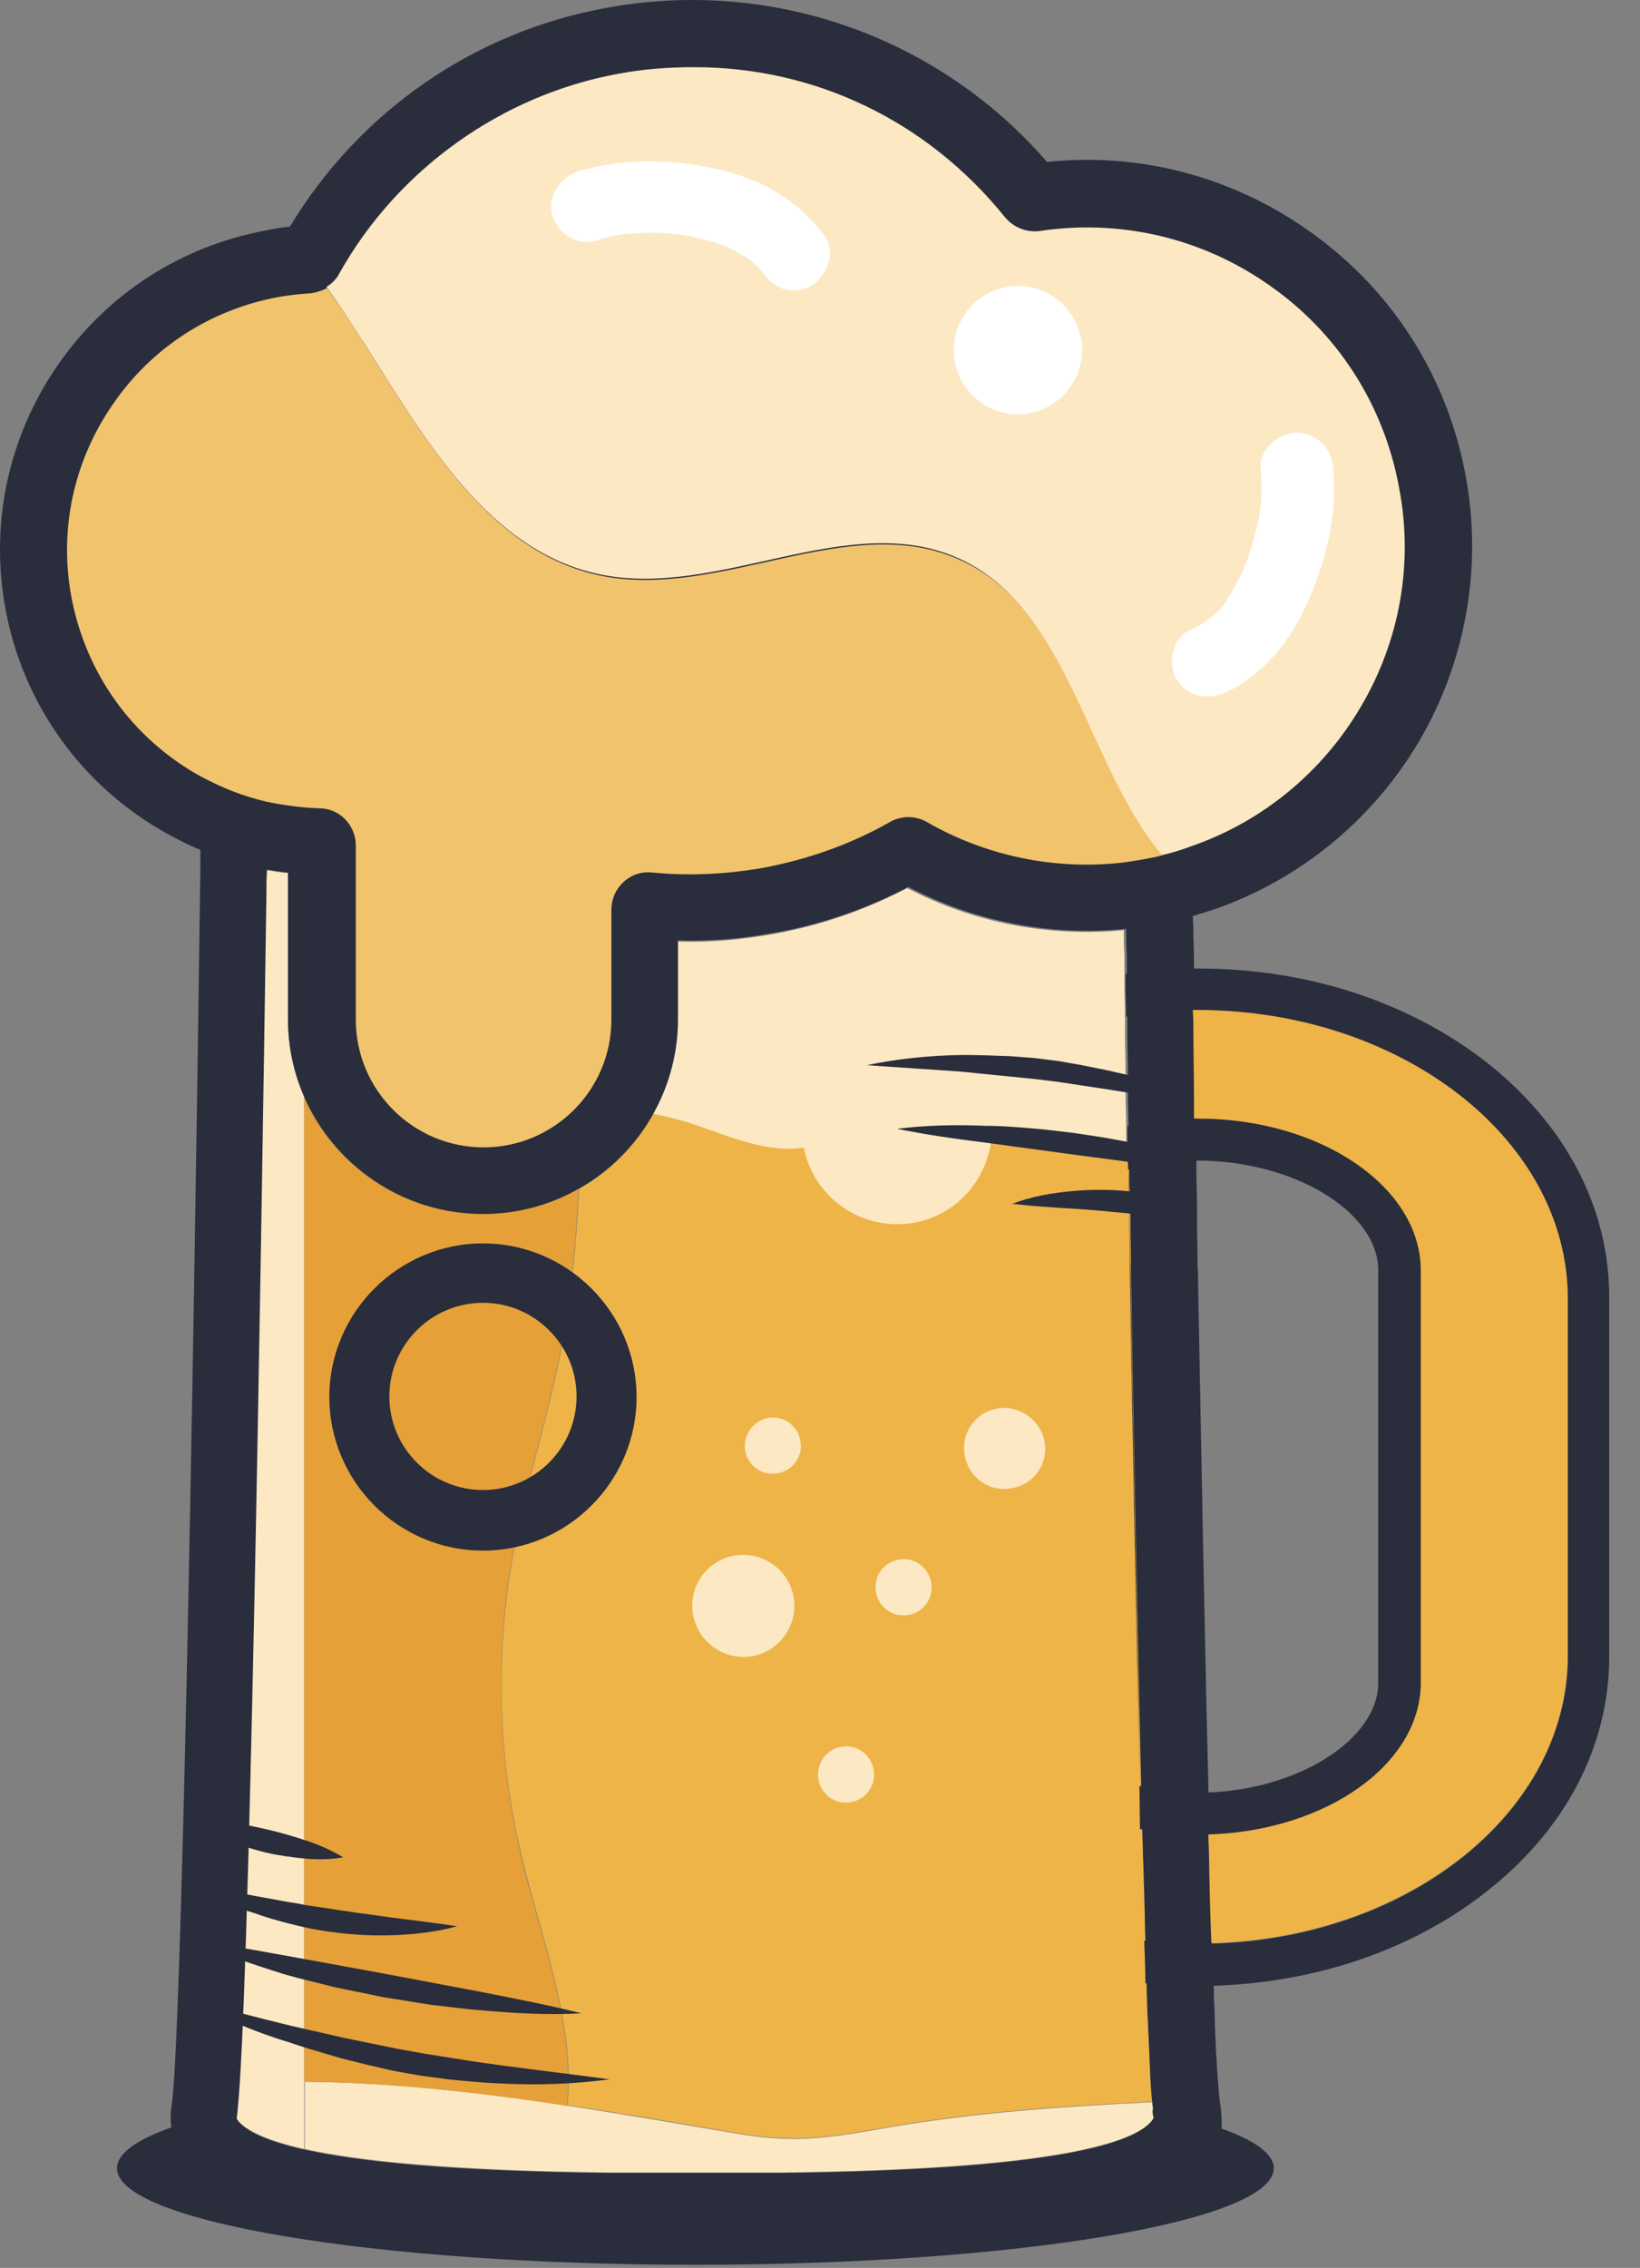 <svg width="34" height="47" viewBox="0 0 34 47" fill="none" xmlns="http://www.w3.org/2000/svg">
<rect x="0" y="0" width="34" height="47" fill="#808080" stroke="none"/>
<path d="M23.385 23.791C22.651 23.89 21.892 23.865 21.159 23.716C20.338 23.542 19.541 23.218 18.708 23.305C17.937 23.38 17.215 23.791 16.432 23.828C15.623 23.853 14.877 23.467 14.093 23.243C13.907 23.194 13.72 23.144 13.521 23.107C13.844 22.522 14.031 21.85 14.031 21.141V19.512C14.703 19.537 15.387 19.475 16.059 19.351C17.029 19.176 17.949 18.853 18.808 18.405C20.188 19.127 21.756 19.425 23.298 19.276C23.298 19.45 23.298 19.624 23.311 19.798C23.311 19.873 23.311 19.948 23.311 20.022C23.311 20.084 23.311 20.134 23.311 20.196C23.311 20.258 23.311 20.333 23.311 20.408C23.311 20.631 23.323 20.855 23.323 21.079C23.323 21.191 23.323 21.303 23.323 21.427C23.323 21.713 23.335 22.012 23.335 22.298C23.335 22.435 23.335 22.572 23.335 22.709C23.335 22.932 23.348 23.156 23.348 23.38C23.348 23.48 23.348 23.579 23.348 23.691C23.385 23.703 23.385 23.741 23.385 23.791Z" fill="#FCE8C3"/>
<path d="M6.306 22.733V44.535C5.485 44.349 5.099 44.137 4.938 43.951C4.888 43.889 4.888 43.864 4.9 43.839C4.9 43.801 4.913 43.752 4.913 43.702C5.124 41.849 5.323 31.041 5.448 22.534C5.709 22.509 5.958 22.509 6.219 22.509C6.244 22.596 6.281 22.671 6.306 22.733Z" fill="#FCE8C3"/>
<path d="M23.883 43.951C23.497 44.411 21.843 44.958 16.208 45.021H15.636C15.225 45.021 14.815 45.021 14.417 45.021C14.019 45.021 13.608 45.021 13.198 45.021H12.625C9.366 44.983 7.438 44.784 6.319 44.535V43.143C9.254 43.167 12.165 43.69 15.026 44.175C15.437 44.249 15.86 44.312 16.282 44.324C17.041 44.349 17.775 44.2 18.509 44.075C20.275 43.777 22.079 43.653 23.895 43.565C23.895 43.615 23.908 43.665 23.908 43.715C23.92 43.764 23.92 43.814 23.92 43.852C23.933 43.876 23.933 43.901 23.883 43.951Z" fill="#FCE8C3"/>
<path d="M10.834 38.603C11.245 40.257 11.917 41.986 11.755 43.64C9.951 43.366 8.135 43.155 6.307 43.142V22.746C6.929 24.163 8.359 25.158 10.014 25.158C10.735 25.158 11.407 24.972 11.991 24.636C11.941 25.867 11.805 27.099 11.556 28.305C11.27 29.648 10.847 30.966 10.611 32.31C10.25 34.399 10.337 36.551 10.834 38.603Z" fill="#E5A038"/>
<path d="M23.895 43.553C22.078 43.64 20.275 43.764 18.508 44.063C17.774 44.187 17.041 44.336 16.282 44.312C15.859 44.299 15.436 44.237 15.025 44.162C13.943 43.976 12.861 43.789 11.767 43.627C11.928 41.986 11.257 40.257 10.846 38.59C10.336 36.538 10.261 34.387 10.622 32.31C10.858 30.954 11.281 29.648 11.568 28.305C11.816 27.086 11.953 25.867 12.003 24.636C12.65 24.276 13.185 23.741 13.545 23.081C13.732 23.119 13.931 23.169 14.117 23.218C14.889 23.442 15.648 23.84 16.456 23.803C17.24 23.778 17.949 23.355 18.732 23.28C19.566 23.206 20.362 23.529 21.183 23.691C21.917 23.84 22.675 23.865 23.409 23.766C23.409 23.865 23.409 23.952 23.409 24.052C23.409 24.114 23.409 24.164 23.409 24.226C23.409 24.375 23.409 24.524 23.422 24.674C23.422 24.823 23.422 24.984 23.434 25.134C23.434 25.47 23.447 25.793 23.447 26.129C23.447 26.178 23.447 26.241 23.447 26.29C23.509 30.009 23.584 33.852 23.658 36.999C23.671 37.309 23.671 37.596 23.683 37.894C23.683 38.068 23.695 38.23 23.695 38.392C23.72 39.026 23.733 39.635 23.745 40.182C23.758 40.493 23.77 40.779 23.77 41.066C23.77 41.24 23.783 41.401 23.783 41.55C23.808 42.098 23.832 42.57 23.845 42.944C23.857 43.205 23.87 43.404 23.895 43.553Z" fill="#EEB448"/>
<path d="M6.219 22.522C5.958 22.522 5.709 22.522 5.448 22.547C5.473 21.129 5.485 19.761 5.51 18.53C5.51 18.356 5.51 18.194 5.522 18.032C5.672 18.057 5.821 18.082 5.97 18.094V21.129C5.97 21.614 6.057 22.087 6.219 22.522Z" fill="#FCE8C3"/>
<path d="M18.272 21.465C17.203 21.639 16.481 22.659 16.655 23.728C16.829 24.798 17.849 25.519 18.919 25.345C19.989 25.171 20.71 24.151 20.536 23.081C20.362 22.012 19.342 21.278 18.272 21.465Z" fill="#FCE8C3"/>
<path d="M24.854 23.181C24.829 23.181 24.804 23.181 24.766 23.181C24.766 23.455 24.779 23.716 24.779 23.989C24.779 24.014 24.779 24.039 24.779 24.052C24.804 24.052 24.829 24.052 24.841 24.052C26.831 24.052 28.585 25.109 28.585 26.328V34.872C28.585 36.041 26.943 37.086 25.028 37.148C25.04 37.446 25.04 37.732 25.052 38.018C27.491 37.944 29.456 36.563 29.456 34.872V26.328C29.468 24.599 27.391 23.181 24.854 23.181ZM30.799 22C29.195 20.756 27.093 20.072 24.854 20.072C24.816 20.072 24.766 20.072 24.729 20.072C24.256 20.072 23.796 20.109 23.336 20.184C23.336 20.246 23.336 20.32 23.336 20.395C23.336 20.619 23.348 20.843 23.348 21.067C23.796 20.992 24.269 20.955 24.741 20.955C24.779 20.955 24.816 20.955 24.854 20.955C29.07 20.955 32.504 23.629 32.504 26.925V34.325C32.504 37.546 29.22 40.17 25.115 40.282C25.028 40.282 24.941 40.282 24.841 40.282C24.455 40.282 24.082 40.257 23.721 40.22C23.734 40.531 23.746 40.817 23.746 41.103C24.107 41.14 24.468 41.153 24.841 41.153C24.941 41.153 25.04 41.153 25.14 41.153C27.267 41.09 29.257 40.419 30.787 39.225C32.454 37.931 33.362 36.19 33.362 34.325V26.925C33.374 25.047 32.466 23.305 30.799 22ZM25.04 37.148C25.052 37.446 25.052 37.732 25.065 38.018C27.503 37.944 29.468 36.563 29.468 34.872V26.328C29.468 24.599 27.391 23.181 24.854 23.181C24.829 23.181 24.804 23.181 24.766 23.181C24.766 23.455 24.779 23.716 24.779 23.989C24.779 24.014 24.779 24.039 24.779 24.052C24.804 24.052 24.829 24.052 24.841 24.052C26.831 24.052 28.585 25.109 28.585 26.328V34.872C28.598 36.053 26.956 37.086 25.04 37.148ZM23.398 24.251C23.398 24.4 23.398 24.549 23.398 24.698C23.398 24.848 23.398 25.009 23.411 25.159C23.411 25.494 23.423 25.818 23.423 26.154C23.423 26.203 23.423 26.265 23.423 26.315C23.485 30.034 23.56 33.877 23.634 37.023L23.398 24.251ZM23.398 24.251C23.398 24.4 23.398 24.549 23.398 24.698C23.398 24.848 23.398 25.009 23.411 25.159C23.411 25.494 23.423 25.818 23.423 26.154C23.423 26.203 23.423 26.265 23.423 26.315C23.485 30.034 23.56 33.877 23.634 37.023L23.398 24.251ZM23.398 24.251C23.398 24.4 23.398 24.549 23.398 24.698C23.398 24.848 23.398 25.009 23.411 25.159C23.411 25.494 23.423 25.818 23.423 26.154C23.423 26.203 23.423 26.265 23.423 26.315C23.485 30.034 23.56 33.877 23.634 37.023L23.398 24.251ZM24.854 23.181C24.829 23.181 24.804 23.181 24.766 23.181C24.281 23.181 23.821 23.243 23.373 23.343L23.386 24.238C23.821 24.126 24.281 24.052 24.766 24.052C24.791 24.052 24.816 24.052 24.829 24.052C26.819 24.052 28.573 25.109 28.573 26.328V34.872C28.573 36.041 26.931 37.086 25.015 37.148C24.953 37.148 24.891 37.148 24.829 37.148C24.406 37.148 24.008 37.098 23.622 37.011L23.634 37.907C24.02 37.981 24.406 38.018 24.829 38.018C24.903 38.018 24.965 38.018 25.04 38.018C27.478 37.944 29.444 36.563 29.444 34.872V26.328C29.468 24.599 27.391 23.181 24.854 23.181ZM24.854 23.181C24.829 23.181 24.804 23.181 24.766 23.181C24.281 23.181 23.821 23.243 23.373 23.343L23.386 24.238C23.821 24.126 24.281 24.052 24.766 24.052C24.791 24.052 24.816 24.052 24.829 24.052C26.819 24.052 28.573 25.109 28.573 26.328V34.872C28.573 36.041 26.931 37.086 25.015 37.148C24.953 37.148 24.891 37.148 24.829 37.148C24.406 37.148 24.008 37.098 23.622 37.011L23.634 37.907C24.02 37.981 24.406 38.018 24.829 38.018C24.903 38.018 24.965 38.018 25.04 38.018C27.478 37.944 29.444 36.563 29.444 34.872V26.328C29.468 24.599 27.391 23.181 24.854 23.181ZM24.854 23.181C24.829 23.181 24.804 23.181 24.766 23.181C24.281 23.181 23.821 23.243 23.373 23.343L23.386 24.238C23.821 24.126 24.281 24.052 24.766 24.052C24.791 24.052 24.816 24.052 24.829 24.052C26.819 24.052 28.573 25.109 28.573 26.328V34.872C28.573 36.041 26.931 37.086 25.015 37.148C24.953 37.148 24.891 37.148 24.829 37.148C24.406 37.148 24.008 37.098 23.622 37.011L23.634 37.907C24.02 37.981 24.406 38.018 24.829 38.018C24.903 38.018 24.965 38.018 25.04 38.018C27.478 37.944 29.444 36.563 29.444 34.872V26.328C29.468 24.599 27.391 23.181 24.854 23.181Z" fill="#292D3C"/>
<path d="M26.407 44.933C26.407 46.04 21.034 46.935 14.416 46.935C7.786 46.935 2.425 46.04 2.425 44.933C2.425 44.635 2.823 44.349 3.519 44.1C3.893 43.963 4.365 43.839 4.913 43.714C4.913 43.764 4.9 43.814 4.9 43.851C4.9 43.889 4.888 43.901 4.937 43.963C5.323 44.423 6.977 44.971 12.612 45.033H13.184C13.595 45.033 14.005 45.033 14.404 45.033C14.802 45.033 15.212 45.033 15.623 45.033H16.195C21.842 44.971 23.484 44.423 23.87 43.963C23.919 43.901 23.919 43.876 23.907 43.851C23.895 43.814 23.895 43.764 23.895 43.714C24.442 43.826 24.915 43.963 25.288 44.1C26.009 44.349 26.407 44.635 26.407 44.933Z" fill="#292D3C"/>
<path d="M10.012 32.135C8.259 32.135 6.828 30.705 6.828 28.951C6.828 27.198 8.259 25.768 10.012 25.768C11.766 25.768 13.197 27.198 13.197 28.951C13.197 30.705 11.766 32.135 10.012 32.135ZM10.012 26.999C8.943 26.999 8.072 27.869 8.072 28.939C8.072 30.009 8.943 30.879 10.012 30.879C11.082 30.879 11.953 30.009 11.953 28.939C11.953 27.869 11.082 26.999 10.012 26.999Z" fill="#292D3C"/>
<path d="M18.634 32.322C18.323 32.372 18.099 32.671 18.161 32.994C18.211 33.305 18.509 33.529 18.832 33.467C19.143 33.417 19.367 33.118 19.305 32.795C19.243 32.472 18.945 32.26 18.634 32.322Z" fill="#FCE8C3"/>
<path d="M15.448 30.058C15.498 30.369 15.796 30.593 16.12 30.531C16.431 30.481 16.655 30.183 16.593 29.86C16.543 29.549 16.244 29.325 15.921 29.387C15.61 29.449 15.398 29.747 15.448 30.058Z" fill="#FCE8C3"/>
<path d="M14.367 33.454C14.466 34.026 15.001 34.412 15.586 34.325C16.158 34.225 16.544 33.691 16.456 33.106C16.357 32.534 15.822 32.148 15.237 32.235C14.653 32.335 14.267 32.882 14.367 33.454Z" fill="#FCE8C3"/>
<path d="M16.967 36.874C17.017 37.185 17.315 37.409 17.638 37.347C17.949 37.297 18.173 36.999 18.111 36.675C18.061 36.364 17.763 36.141 17.439 36.203C17.128 36.252 16.917 36.551 16.967 36.874Z" fill="#FCE8C3"/>
<path d="M20.685 29.188C20.225 29.263 19.914 29.698 20.001 30.158C20.076 30.619 20.511 30.93 20.971 30.842C21.431 30.768 21.742 30.332 21.655 29.872C21.568 29.425 21.133 29.114 20.685 29.188Z" fill="#FCE8C3"/>
<path d="M3.855 41.425C4.589 41.612 5.323 41.811 6.045 41.985C6.231 42.022 6.405 42.072 6.592 42.109L7.139 42.234L7.687 42.346L8.234 42.458L8.781 42.557L9.329 42.644L9.876 42.731C10.062 42.756 10.249 42.781 10.423 42.806C11.157 42.905 11.903 42.992 12.637 43.092C11.891 43.191 11.145 43.216 10.411 43.179C10.038 43.166 9.664 43.129 9.291 43.092L8.732 43.017L8.172 42.918L7.624 42.793L7.077 42.657L6.53 42.495C6.343 42.445 6.169 42.383 5.983 42.321C5.274 42.109 4.552 41.798 3.855 41.425Z" fill="#292D3C"/>
<path d="M3.893 40.157C4.577 40.294 5.249 40.406 5.933 40.53L7.973 40.903L10.013 41.288C10.697 41.425 11.369 41.55 12.053 41.724C11.369 41.761 10.672 41.724 9.988 41.662C9.64 41.637 9.304 41.587 8.956 41.55C8.62 41.5 8.272 41.438 7.936 41.388C7.6 41.313 7.252 41.251 6.916 41.177C6.58 41.09 6.244 41.015 5.896 40.915C5.224 40.704 4.552 40.48 3.893 40.157Z" fill="#292D3C"/>
<path d="M3.931 39.05C4.403 39.124 4.864 39.212 5.324 39.298L6.008 39.423C6.12 39.435 6.232 39.46 6.356 39.485L6.705 39.535C7.165 39.609 7.625 39.672 8.085 39.734C8.546 39.796 9.006 39.846 9.478 39.92C9.018 40.045 8.546 40.094 8.073 40.107C7.6 40.119 7.127 40.082 6.667 40.008C6.431 39.97 6.207 39.92 5.971 39.858C5.734 39.796 5.51 39.734 5.274 39.647C4.814 39.51 4.366 39.311 3.931 39.05Z" fill="#292D3C"/>
<path d="M3.967 37.669C4.241 37.669 4.502 37.707 4.776 37.757C5.037 37.806 5.298 37.856 5.559 37.918C5.821 37.98 6.082 38.055 6.343 38.142C6.604 38.229 6.866 38.341 7.114 38.49C6.841 38.54 6.579 38.54 6.306 38.515C6.045 38.49 5.771 38.453 5.51 38.391C5.248 38.329 4.987 38.242 4.726 38.13C4.452 37.993 4.204 37.856 3.967 37.669Z" fill="#292D3C"/>
<path d="M24.766 22.709C24.48 22.609 24.206 22.509 23.92 22.422C23.758 22.373 23.584 22.323 23.422 22.286L23.36 22.273L22.925 22.174L22.427 22.074L21.93 21.987L21.432 21.925L20.935 21.888C20.599 21.875 20.275 21.863 19.939 21.863C19.28 21.875 18.621 21.937 17.974 22.074C18.633 22.124 19.293 22.161 19.952 22.211C20.114 22.224 20.275 22.248 20.45 22.261L20.947 22.311L21.445 22.36L21.942 22.422L22.44 22.497L22.937 22.572L23.398 22.646L23.435 22.659C23.597 22.696 23.758 22.721 23.932 22.746C24.218 22.796 24.505 22.858 24.803 22.92L24.766 22.709Z" fill="#292D3C"/>
<path d="M24.779 23.99C24.555 23.927 24.319 23.865 24.095 23.816C23.858 23.753 23.622 23.704 23.386 23.666C23.323 23.654 23.249 23.641 23.187 23.629C22.876 23.567 22.577 23.529 22.266 23.48C21.955 23.442 21.657 23.405 21.346 23.38C21.035 23.355 20.736 23.331 20.425 23.331C19.816 23.306 19.206 23.318 18.597 23.393C19.206 23.517 19.816 23.604 20.425 23.679L22.254 23.927L23.386 24.077L24.082 24.164C24.319 24.189 24.543 24.226 24.779 24.251V23.99Z" fill="#292D3C"/>
<path d="M24.803 25.32C24.778 25.32 24.741 25.308 24.716 25.308L24.094 25.233C23.994 25.221 23.882 25.209 23.783 25.196L23.472 25.159C23.447 25.159 23.422 25.159 23.397 25.146C23.011 25.109 22.626 25.072 22.228 25.047C21.817 25.022 21.407 24.997 20.984 24.947C21.382 24.798 21.792 24.724 22.215 24.686C22.601 24.649 22.999 24.649 23.385 24.686C23.41 24.686 23.434 24.686 23.459 24.699C23.671 24.724 23.882 24.761 24.081 24.798C24.293 24.848 24.504 24.885 24.703 24.96C24.728 24.972 24.753 24.972 24.765 24.985C24.803 25.097 24.803 25.209 24.803 25.32Z" fill="#292D3C"/>
<path d="M25.301 43.627C25.276 43.503 25.263 43.279 25.238 42.968C25.213 42.607 25.189 42.147 25.176 41.575C25.164 41.438 25.164 41.289 25.164 41.14C25.151 40.866 25.139 40.58 25.139 40.269C25.114 39.71 25.102 39.088 25.089 38.416C25.089 38.292 25.077 38.155 25.077 38.018C25.064 37.732 25.064 37.446 25.052 37.148C25.052 37.11 25.052 37.06 25.052 37.023C24.977 34.138 24.915 30.556 24.84 26.701C24.84 26.551 24.84 26.402 24.828 26.253C24.828 25.942 24.816 25.643 24.816 25.332C24.816 25.221 24.816 25.108 24.816 24.984C24.816 24.748 24.803 24.499 24.803 24.263C24.803 24.201 24.803 24.126 24.803 24.064C24.803 24.039 24.803 24.014 24.803 24.002C24.803 23.74 24.791 23.467 24.791 23.193C24.791 23.119 24.791 23.044 24.791 22.957C24.791 22.87 24.791 22.795 24.791 22.708C24.791 22.273 24.778 21.838 24.778 21.402C24.778 21.253 24.778 21.091 24.766 20.942C24.766 20.756 24.753 20.569 24.753 20.382C24.753 20.283 24.753 20.171 24.753 20.072C24.753 20.047 24.753 20.034 24.753 20.009C24.753 19.823 24.753 19.649 24.741 19.462C24.741 19.313 24.741 19.151 24.728 19.002C24.728 18.741 24.716 18.492 24.716 18.231C24.33 18.392 23.932 18.517 23.522 18.591C23.46 18.604 23.397 18.616 23.335 18.616C23.335 18.741 23.335 18.865 23.348 18.989C23.348 19.077 23.348 19.164 23.348 19.251C23.348 19.425 23.348 19.599 23.36 19.773C23.36 19.848 23.36 19.922 23.36 19.997C23.36 20.059 23.36 20.109 23.36 20.171C23.36 20.233 23.36 20.308 23.36 20.382C23.36 20.606 23.373 20.83 23.373 21.054C23.373 21.166 23.373 21.278 23.373 21.402C23.373 21.688 23.385 21.987 23.385 22.273C23.385 22.41 23.385 22.547 23.385 22.683C23.385 22.907 23.397 23.131 23.397 23.355C23.397 23.454 23.397 23.554 23.397 23.666C23.397 23.803 23.398 23.939 23.41 24.089C23.41 24.151 23.41 24.201 23.41 24.263C23.41 24.412 23.41 24.561 23.422 24.71C23.422 24.86 23.422 25.021 23.435 25.171C23.435 25.506 23.447 25.83 23.447 26.166C23.447 26.215 23.447 26.278 23.447 26.327C23.509 30.046 23.584 33.889 23.659 37.036C23.671 37.347 23.671 37.633 23.683 37.931C23.683 38.105 23.696 38.267 23.696 38.429C23.721 39.063 23.733 39.672 23.746 40.219C23.758 40.53 23.771 40.816 23.771 41.102C23.771 41.277 23.783 41.438 23.783 41.588C23.808 42.135 23.833 42.607 23.845 42.98C23.858 43.304 23.883 43.553 23.907 43.727C23.92 43.776 23.92 43.826 23.92 43.864C23.92 43.888 23.932 43.913 23.883 43.975C23.497 44.436 21.843 44.983 16.208 45.045H15.636C15.225 45.045 14.815 45.045 14.416 45.045C14.018 45.045 13.608 45.045 13.197 45.045H12.625C6.978 44.983 5.336 44.436 4.95 43.975C4.901 43.913 4.901 43.888 4.913 43.864C4.913 43.826 4.926 43.776 4.926 43.727C5.162 41.563 5.398 27.198 5.523 18.542C5.523 18.368 5.523 18.206 5.535 18.044C5.535 17.808 5.547 17.572 5.547 17.348C5.037 17.199 4.577 16.95 4.167 16.627C4.167 16.962 4.154 17.286 4.154 17.621C4.154 17.746 4.154 17.87 4.154 18.007C3.993 29.971 3.756 42.321 3.557 43.652C3.532 43.814 3.532 43.963 3.557 44.112C3.595 44.386 3.719 44.647 3.918 44.871C4.814 45.928 7.339 46.376 12.613 46.426C12.65 46.426 12.675 46.426 12.712 46.426H13.21C13.546 46.426 13.882 46.426 14.205 46.426H14.653C14.976 46.426 15.312 46.426 15.648 46.426H16.158C16.195 46.426 16.22 46.426 16.258 46.426C21.544 46.376 24.069 45.916 24.965 44.871C25.164 44.635 25.276 44.386 25.326 44.1C25.326 43.938 25.326 43.789 25.301 43.627Z" fill="#292D3C"/>
<path d="M32.502 26.912V34.312C32.502 37.533 29.218 40.157 25.114 40.269C25.089 39.71 25.076 39.088 25.064 38.416C25.064 38.292 25.051 38.155 25.051 38.018C27.489 37.944 29.455 36.563 29.455 34.872V26.327C29.455 24.599 27.378 23.181 24.84 23.181C24.815 23.181 24.79 23.181 24.753 23.181C24.753 23.106 24.753 23.032 24.753 22.945C24.753 22.857 24.753 22.783 24.753 22.696C24.753 22.26 24.741 21.825 24.741 21.39C24.741 21.241 24.741 21.079 24.728 20.93C24.765 20.93 24.803 20.93 24.84 20.93C29.069 20.942 32.502 23.616 32.502 26.912Z" fill="#EEB448"/>
<path d="M30.388 9.873C30.003 7.771 28.821 5.943 27.067 4.737C25.487 3.642 23.596 3.157 21.706 3.356C19.454 0.757 15.996 -0.462 12.588 0.16C9.826 0.657 7.451 2.311 6.008 4.699C5.846 4.712 5.684 4.737 5.523 4.774C3.756 5.097 2.214 6.092 1.194 7.572C0.174 9.052 -0.212 10.843 0.112 12.609C0.472 14.587 1.691 16.291 3.458 17.273C3.682 17.398 3.905 17.509 4.142 17.609C4.49 17.758 4.838 17.87 5.199 17.957C5.311 17.982 5.423 18.007 5.523 18.019C5.672 18.044 5.821 18.069 5.97 18.082V21.116C5.97 23.343 7.786 25.158 10.013 25.158C12.24 25.158 14.056 23.343 14.056 21.116V19.487C14.727 19.512 15.412 19.45 16.083 19.325C17.053 19.151 17.974 18.828 18.832 18.38C20.213 19.101 21.78 19.4 23.323 19.251C23.385 19.251 23.435 19.238 23.497 19.238C23.659 19.226 23.82 19.201 23.97 19.164C24.218 19.114 24.467 19.064 24.716 18.989C24.878 18.94 25.027 18.89 25.189 18.84C26.967 18.218 28.473 16.975 29.43 15.345C30.388 13.704 30.736 11.751 30.388 9.873Z" fill="#292D3C"/>
<path d="M24.107 17.721C23.982 17.759 23.845 17.783 23.709 17.808C23.584 17.833 23.46 17.846 23.323 17.87C21.905 18.045 20.45 17.746 19.218 17.037C18.982 16.9 18.683 16.9 18.447 17.037C17.638 17.497 16.755 17.808 15.835 17.982C15.063 18.119 14.28 18.157 13.521 18.082C13.297 18.057 13.086 18.132 12.924 18.281C12.762 18.43 12.675 18.642 12.675 18.853V21.129C12.675 22.597 11.481 23.778 10.026 23.778C8.558 23.778 7.376 22.584 7.376 21.129V17.522C7.376 17.099 7.04 16.751 6.617 16.751C6.257 16.739 5.883 16.689 5.523 16.614C5.038 16.502 4.577 16.316 4.142 16.08C2.736 15.296 1.779 13.953 1.48 12.373C1.219 10.968 1.53 9.55 2.338 8.381C3.147 7.2 4.366 6.416 5.771 6.155C5.983 6.118 6.194 6.093 6.418 6.08C6.543 6.068 6.667 6.03 6.779 5.968C7.078 6.379 7.351 6.802 7.625 7.237C8.856 9.189 10.187 11.453 12.439 11.926C14.927 12.448 17.626 10.545 19.927 11.615C22.191 12.647 22.552 15.893 24.107 17.721Z" fill="#F1C36D"/>
<path d="M28.211 14.649C27.415 16.005 26.171 17.025 24.704 17.535C24.505 17.61 24.306 17.672 24.094 17.721C22.539 15.893 22.178 12.647 19.915 11.59C17.613 10.52 14.914 12.423 12.426 11.901C10.162 11.428 8.844 9.165 7.612 7.212C7.339 6.789 7.065 6.354 6.767 5.944C6.879 5.881 6.978 5.782 7.04 5.657C8.247 3.506 10.411 1.964 12.824 1.528C13.347 1.429 13.869 1.392 14.392 1.392C16.892 1.392 19.218 2.498 20.835 4.501C21.009 4.712 21.283 4.824 21.557 4.787C23.211 4.538 24.89 4.924 26.271 5.881C27.726 6.876 28.697 8.394 29.008 10.122C29.306 11.677 29.02 13.281 28.211 14.649Z" fill="#FCE8C3"/>
<path d="M12.377 4.986C12.563 4.923 12.787 4.861 12.986 4.849C12.787 4.861 12.974 4.849 13.011 4.849C13.061 4.849 13.111 4.836 13.148 4.836C13.247 4.836 13.359 4.824 13.459 4.824C13.658 4.824 13.869 4.836 14.068 4.861C14.106 4.861 14.143 4.874 14.18 4.874C14.255 4.886 13.994 4.849 14.168 4.874C14.255 4.886 14.342 4.899 14.417 4.923C14.591 4.961 14.752 4.998 14.914 5.06C14.952 5.073 14.989 5.085 15.026 5.097C15.138 5.135 15.063 5.11 15.001 5.085C15.088 5.122 15.163 5.16 15.25 5.209C15.312 5.247 15.387 5.284 15.449 5.321C15.486 5.346 15.524 5.371 15.561 5.396C15.673 5.471 15.474 5.321 15.536 5.371C15.598 5.433 15.661 5.483 15.723 5.545C15.76 5.583 15.785 5.607 15.81 5.645C15.909 5.757 15.71 5.508 15.81 5.645C15.922 5.806 16.059 5.931 16.258 5.993C16.432 6.043 16.668 6.018 16.83 5.918C17.141 5.719 17.34 5.234 17.104 4.899C16.556 4.152 15.773 3.705 14.877 3.506C13.944 3.294 12.899 3.269 11.979 3.555C11.605 3.68 11.332 4.078 11.456 4.476C11.568 4.836 11.966 5.11 12.377 4.986Z" fill="white"/>
<path d="M26.134 9.712C26.159 9.923 26.159 10.147 26.146 10.358C26.146 10.421 26.134 10.47 26.134 10.532C26.122 10.682 26.146 10.445 26.134 10.532C26.109 10.644 26.097 10.744 26.072 10.856C26.022 11.055 25.972 11.254 25.91 11.44C25.885 11.527 25.86 11.602 25.823 11.689C25.811 11.714 25.773 11.776 25.786 11.801C25.823 11.701 25.835 11.677 25.811 11.726C25.798 11.751 25.786 11.764 25.786 11.789C25.711 11.95 25.637 12.1 25.549 12.249C25.512 12.311 25.462 12.386 25.425 12.448C25.413 12.473 25.4 12.485 25.388 12.51C25.35 12.56 25.375 12.535 25.438 12.448C25.413 12.46 25.375 12.535 25.35 12.56C25.301 12.622 25.251 12.672 25.189 12.721C25.151 12.759 25.127 12.784 25.089 12.808C25.064 12.833 24.952 12.895 25.064 12.833C25.164 12.771 25.052 12.846 25.027 12.858C24.99 12.883 24.952 12.908 24.915 12.933C24.84 12.982 24.753 13.02 24.666 13.057C24.305 13.219 24.194 13.766 24.393 14.077C24.629 14.45 25.027 14.512 25.413 14.351C26.171 14.002 26.744 13.293 27.079 12.547C27.477 11.677 27.739 10.682 27.639 9.712C27.614 9.513 27.564 9.338 27.415 9.189C27.291 9.065 27.079 8.965 26.893 8.965C26.507 8.978 26.097 9.301 26.134 9.712Z" fill="white"/>
<path d="M20.885 5.943C20.163 6.068 19.666 6.752 19.79 7.473C19.915 8.194 20.599 8.692 21.32 8.568C22.041 8.443 22.539 7.759 22.415 7.038C22.29 6.316 21.606 5.819 20.885 5.943Z" fill="white"/>
</svg>
